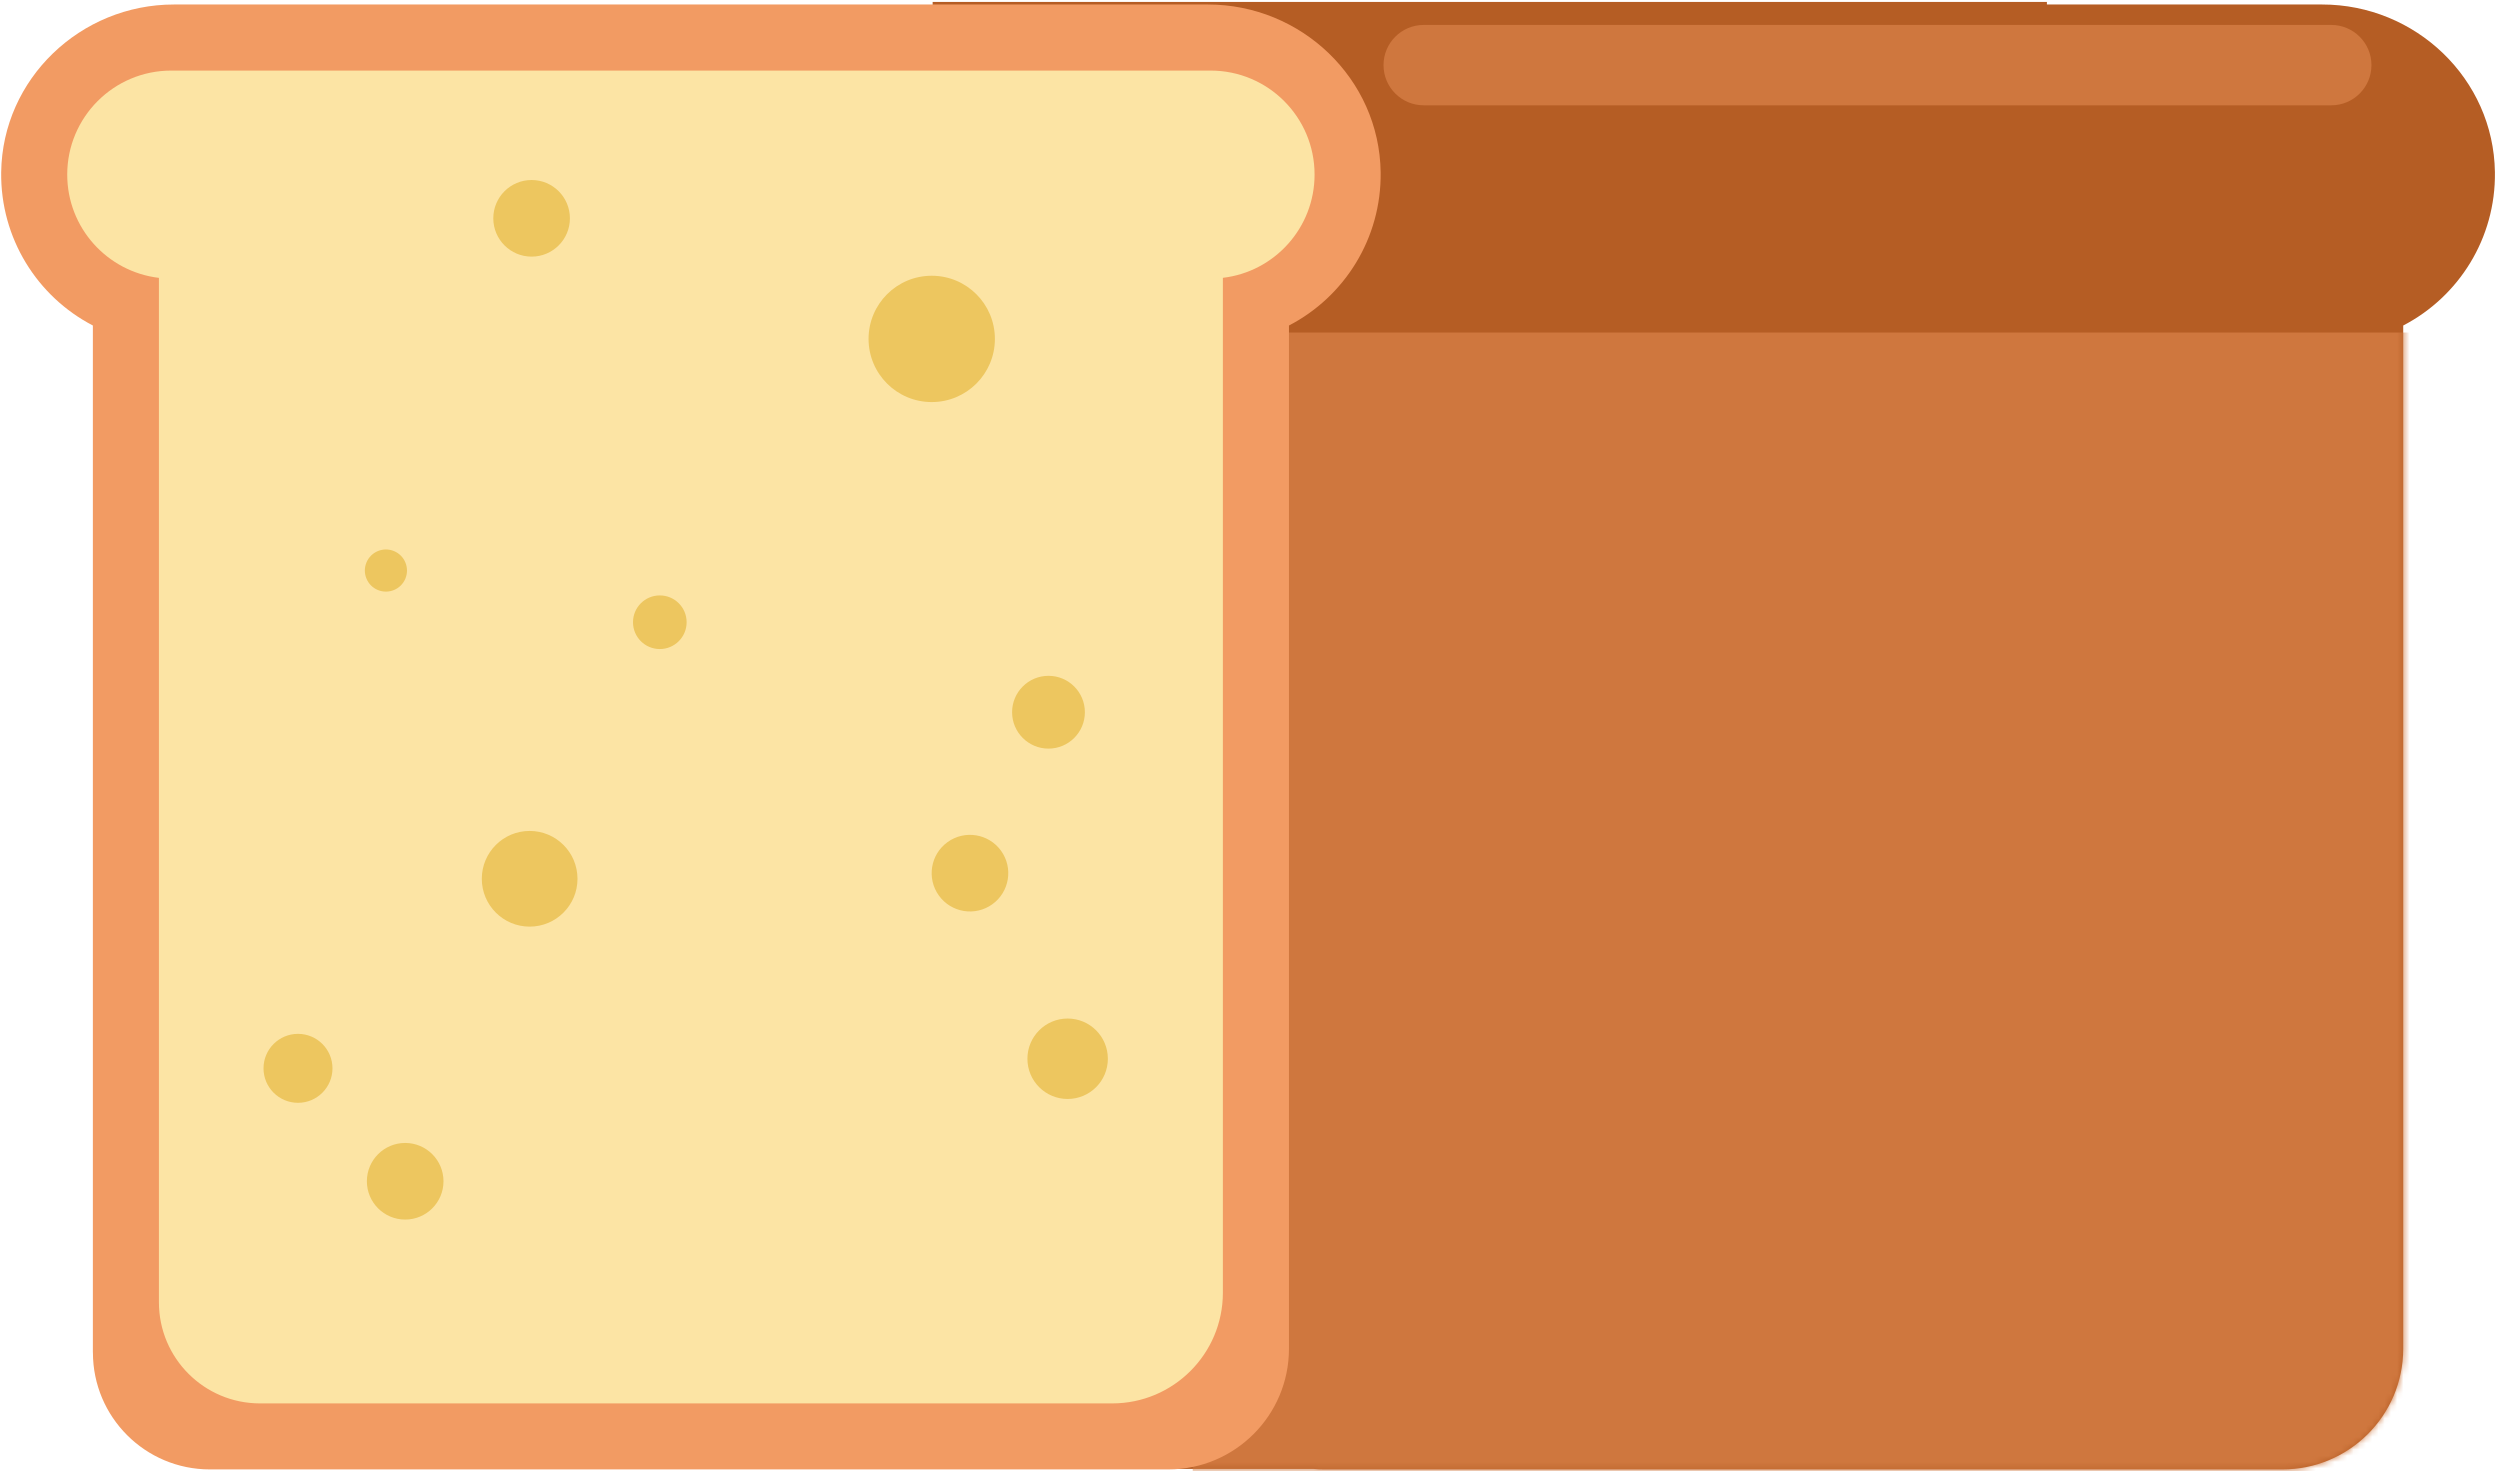<svg width="401" height="236" viewBox="0 0 401 236" fill="none" xmlns="http://www.w3.org/2000/svg">
<path d="M372.466 0.721H328.324V0.307H149.596V235.62H210.724C211.272 235.667 211.819 235.694 212.38 235.694H366.115C376.808 235.694 385.477 227.024 385.477 216.331V52.224C385.477 52.224 385.477 52.21 385.491 52.204C394.394 47.575 400.332 38.211 400.185 27.618C399.978 12.63 387.461 0.721 372.466 0.721Z" fill="#B55D24"/>
<mask id="mask0_9_9013" style="mask-type:luminance" maskUnits="userSpaceOnUse" x="149" y="0" width="252" height="236">
<path d="M372.466 0.721H328.324V0.307H149.596V235.62H210.724C211.272 235.667 211.819 235.694 212.38 235.694H366.115C376.808 235.694 385.477 227.024 385.477 216.331V52.224C385.477 52.224 385.477 52.21 385.491 52.204C394.394 47.575 400.332 38.211 400.185 27.618C399.978 12.63 387.461 0.721 372.466 0.721Z" fill="white"/>
</mask>
<g mask="url(#mask0_9_9013)">
<path d="M507.76 53.339H191.314V320.038H507.76V53.339Z" fill="#CF773E"/>
</g>
<path d="M14.897 216.945V52.224C14.897 52.224 14.897 52.21 14.884 52.204C5.981 47.582 0.05 38.218 0.19 27.618C0.397 12.63 12.92 0.721 27.909 0.721H193.739C208.727 0.721 221.25 12.63 221.457 27.618C221.604 38.211 215.666 47.582 206.763 52.204C206.756 52.204 206.75 52.217 206.75 52.224V216.331C206.75 227.024 198.08 235.694 187.387 235.694H33.653C23.293 235.694 14.904 227.298 14.904 216.945H14.897Z" fill="#F29B63"/>
<path d="M194.18 11.321H27.468C18.257 11.321 10.783 18.788 10.783 28.005C10.783 36.548 17.209 43.588 25.491 44.569V208.89C25.491 217.847 32.751 225.107 41.708 225.107H178.397C188.202 225.107 196.15 217.159 196.15 207.354V44.563C204.432 43.588 210.857 36.548 210.857 27.998C210.857 18.788 203.39 11.321 194.173 11.321H194.18Z" fill="#FCE4A4"/>
<path d="M78.517 95.825C82.25 95.825 85.276 92.799 85.276 89.066C85.276 85.333 82.25 82.307 78.517 82.307C74.784 82.307 71.757 85.333 71.757 89.066C71.757 92.799 74.784 95.825 78.517 95.825Z" fill="#FCE4A4"/>
<path d="M149.449 64.493C155.045 64.493 159.581 59.957 159.581 54.361C159.581 48.765 155.045 44.229 149.449 44.229C143.853 44.229 139.317 48.765 139.317 54.361C139.317 59.957 143.853 64.493 149.449 64.493Z" fill="#EDC65F"/>
<path d="M65.02 92.819C65.739 91.096 64.926 89.117 63.204 88.397C61.481 87.678 59.502 88.491 58.783 90.213C58.063 91.936 58.876 93.915 60.599 94.635C62.321 95.354 64.3 94.541 65.02 92.819Z" fill="#EDC65F"/>
<path d="M110.135 99.806C110.135 102.177 108.212 104.108 105.834 104.108C103.456 104.108 101.533 102.184 101.533 99.806C101.533 97.428 103.456 95.505 105.834 95.505C108.212 95.505 110.135 97.428 110.135 99.806Z" fill="#EDC65F"/>
<path d="M84.956 148.631C89.194 148.631 92.63 145.195 92.63 140.957C92.63 136.718 89.194 133.282 84.956 133.282C80.717 133.282 77.281 136.718 77.281 140.957C77.281 145.195 80.717 148.631 84.956 148.631Z" fill="#EDC65F"/>
<path d="M168.177 120.078C171.401 120.078 174.015 117.464 174.015 114.24C174.015 111.016 171.401 108.402 168.177 108.402C164.953 108.402 162.34 111.016 162.34 114.24C162.34 117.464 164.953 120.078 168.177 120.078Z" fill="#EDC65F"/>
<path d="M159.17 145.044C161.925 143.063 162.553 139.223 160.572 136.468C158.59 133.713 154.75 133.085 151.995 135.067C149.24 137.048 148.613 140.888 150.594 143.643C152.575 146.398 156.415 147.026 159.17 145.044Z" fill="#EDC65F"/>
<path d="M85.269 41.163C88.663 41.163 91.414 38.412 91.414 35.018C91.414 31.624 88.663 28.873 85.269 28.873C81.876 28.873 79.124 31.624 79.124 35.018C79.124 38.412 81.876 41.163 85.269 41.163Z" fill="#EDC65F"/>
<path d="M47.798 176.891C50.853 176.891 53.329 174.415 53.329 171.36C53.329 168.306 50.853 165.83 47.798 165.83C44.744 165.83 42.268 168.306 42.268 171.36C42.268 174.415 44.744 176.891 47.798 176.891Z" fill="#EDC65F"/>
<path d="M71.136 189.474C71.136 192.867 68.384 195.619 64.991 195.619C61.598 195.619 58.846 192.867 58.846 189.474C58.846 186.081 61.598 183.329 64.991 183.329C68.384 183.329 71.136 186.081 71.136 189.474Z" fill="#EDC65F"/>
<path d="M171.249 176.276C174.813 176.276 177.701 173.387 177.701 169.824C177.701 166.261 174.813 163.372 171.249 163.372C167.686 163.372 164.797 166.261 164.797 169.824C164.797 173.387 167.686 176.276 171.249 176.276Z" fill="#EDC65F"/>
<path d="M373.929 16.891H228.363C224.803 16.891 221.918 14.006 221.918 10.446C221.918 6.886 224.803 4 228.363 4H373.929C377.489 4 380.381 6.886 380.381 10.446C380.381 14.006 377.496 16.891 373.936 16.891H373.929Z" fill="#CF773E"/>
</svg>
